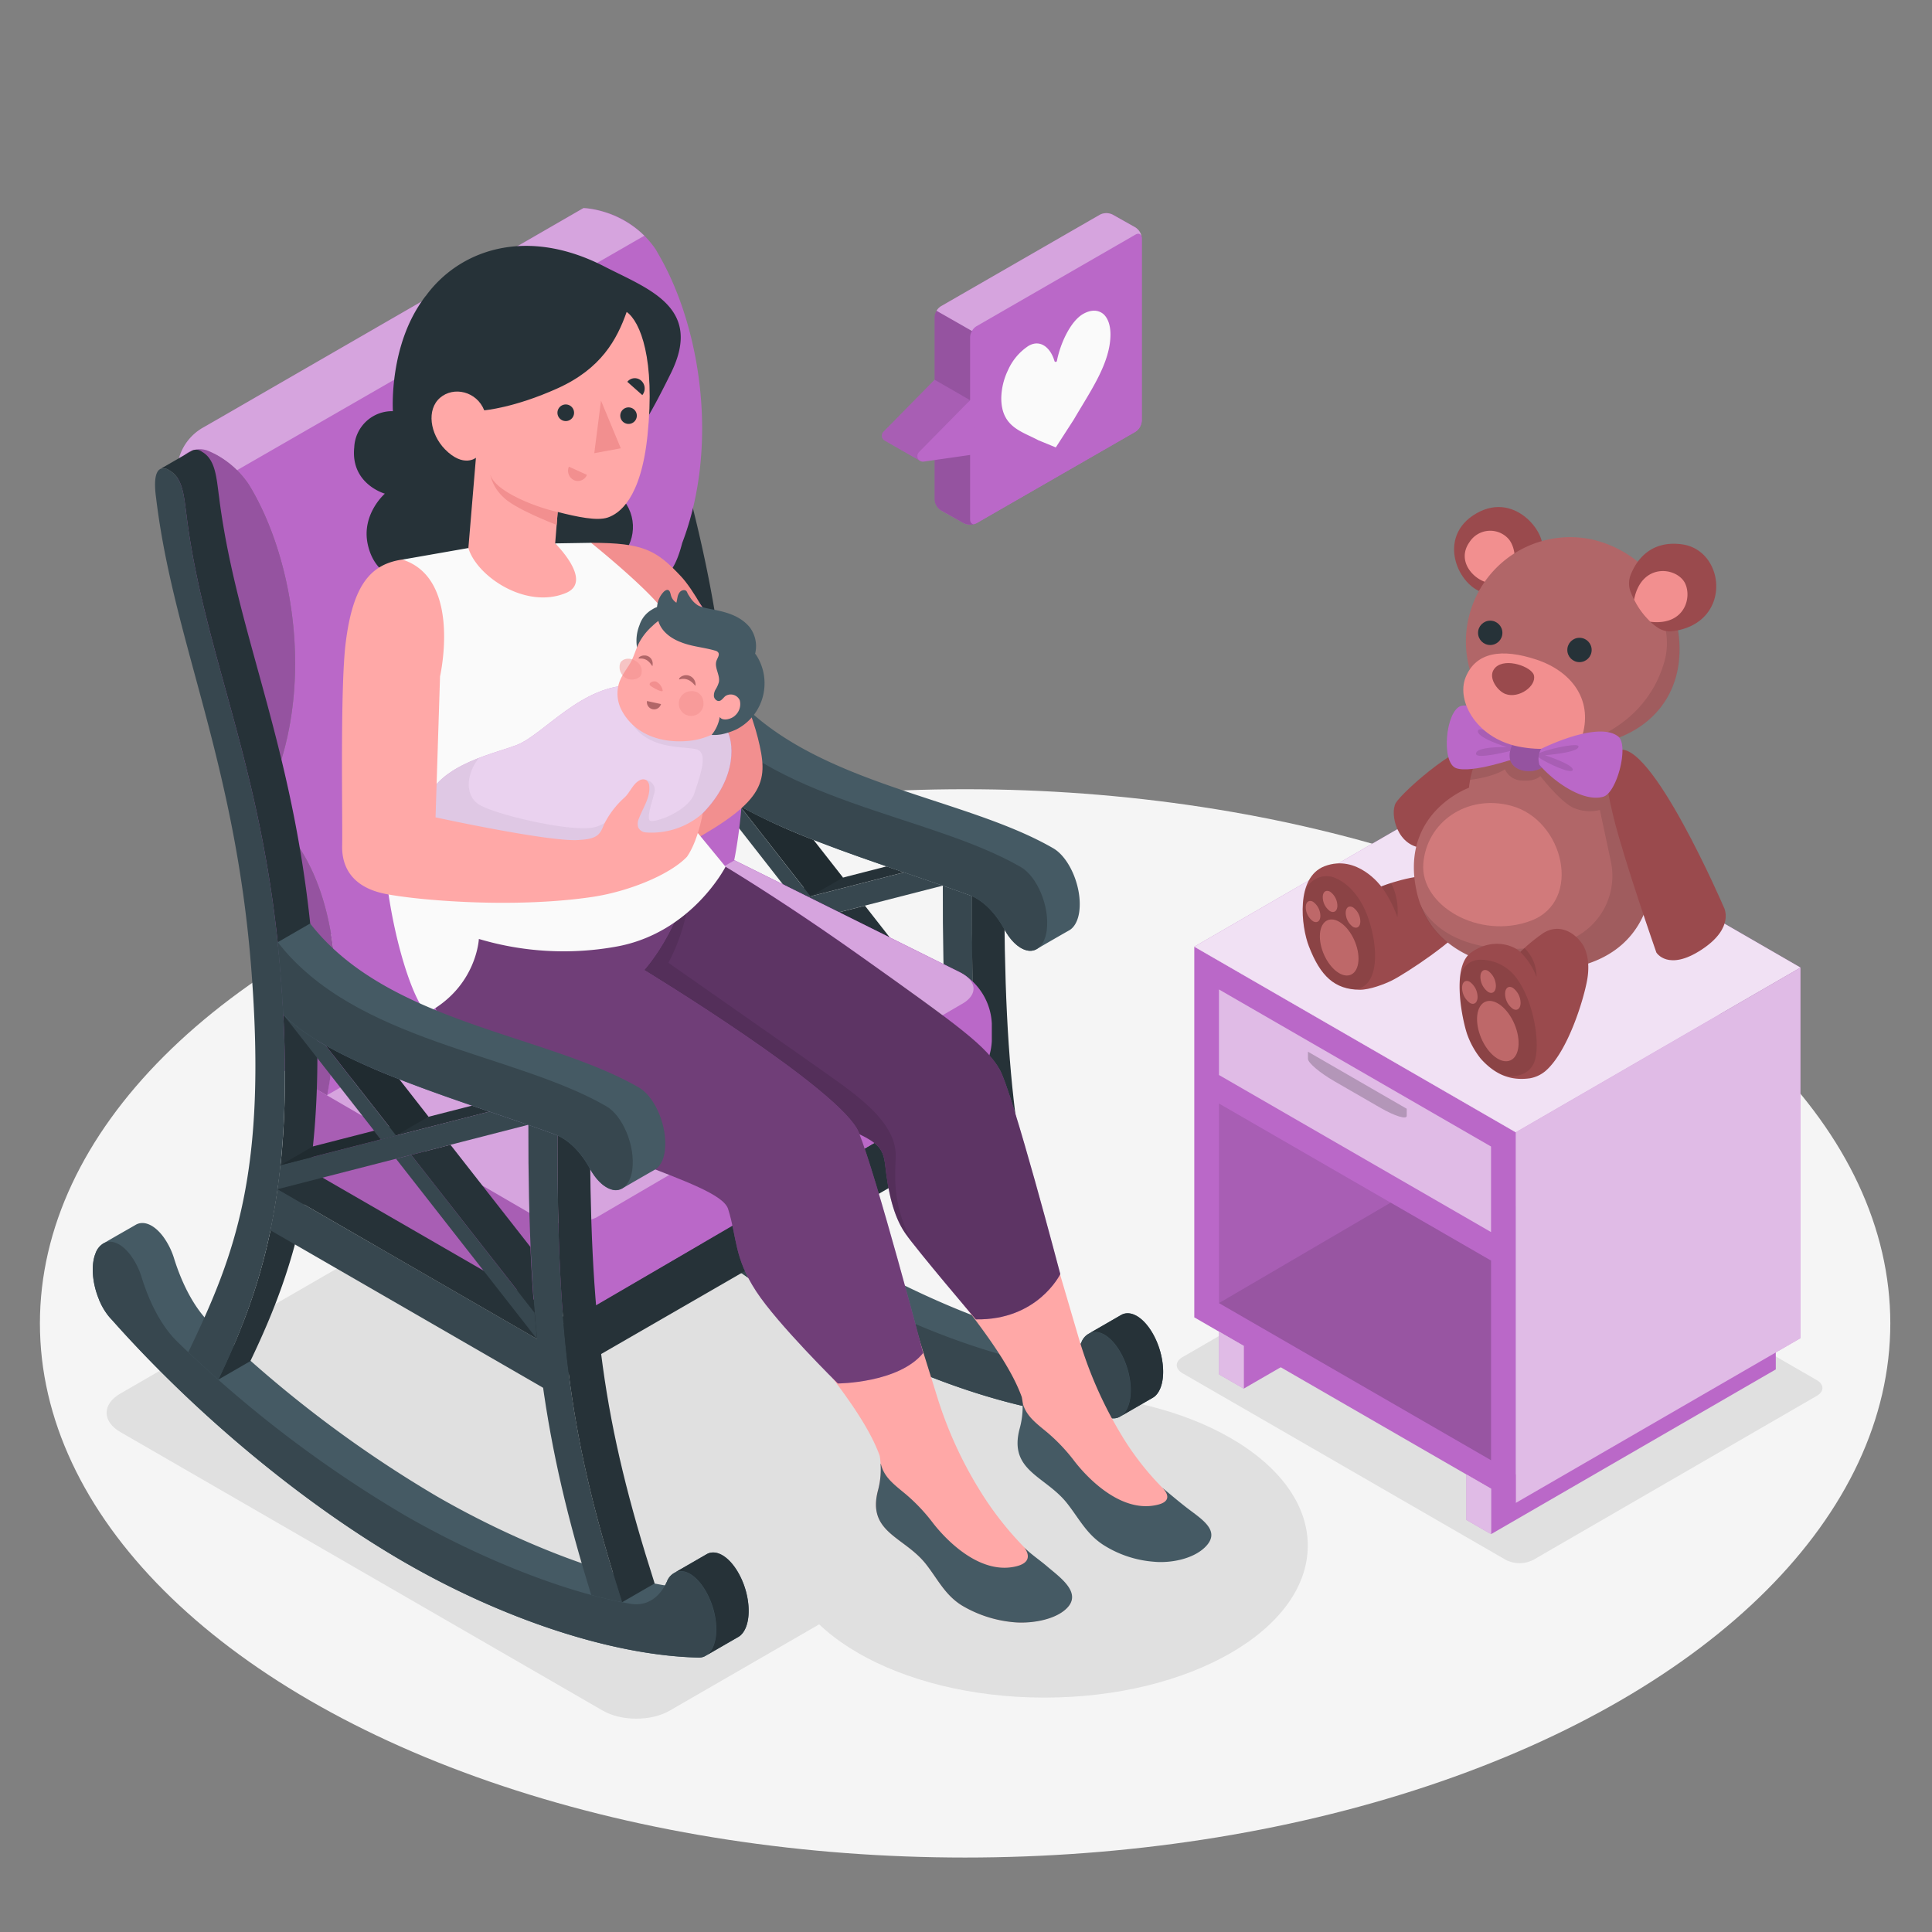 <svg xmlns="http://www.w3.org/2000/svg" viewBox="0 0 500 500"><rect x="0" y="0" width="500" height="500" fill="#808080" stroke="none"/><g id="freepik--Floor--inject-34"><ellipse id="freepik--floor--inject-34" cx="249.77" cy="342.49" rx="239.44" ry="138.24" style="fill:#f5f5f5"></ellipse></g><g id="freepik--Shadows--inject-34"><ellipse id="freepik--Shadow--inject-34" cx="270.3" cy="399.99" rx="68.15" ry="39.35" style="fill:#e0e0e0"></ellipse><path id="freepik--shadow--inject-34" d="M147.9,293.24,31.18,360.63c-4.79,2.76-4.79,7.24,0,10L156,442.71c4.78,2.77,12.54,2.77,17.32,0l116.73-67.39c4.78-2.76,4.78-7.24,0-10L165.22,293.24C160.44,290.48,152.69,290.48,147.9,293.24Z" style="fill:#e0e0e0"></path><path id="freepik--shadow--inject-34" d="M306,351.24l73.32-42.42a7.89,7.89,0,0,1,7.13,0l83.69,48.33c2,1.13,2,3,0,4.12l-73.32,42.42a7.86,7.86,0,0,1-7.13,0L306,355.37C304.06,354.23,304.06,352.38,306,351.24Z" style="fill:#e0e0e0"></path></g><g id="freepik--Nightstand--inject-34"><g id="freepik--nightstand--inject-34"><polygon points="321.87 359.38 334.64 352 321.87 348.31 321.87 359.38" style="fill:#BA68C8"></polygon><polygon points="385.88 385.27 385.88 397.04 459.57 354.4 459.57 342.63 385.88 385.27" style="fill:#BA68C8"></polygon><polygon points="465.96 250.4 392.27 293.03 392.27 388.96 465.96 346.32 465.96 250.4" style="fill:#BA68C8"></polygon><polygon points="465.96 250.4 392.27 293.03 392.27 388.96 465.96 346.32 465.96 250.4" style="fill:#fff;opacity:0.55"></polygon><polygon points="392.27 293.03 309.08 245 309.08 340.93 392.27 388.96 392.27 293.03" style="fill:#BA68C8"></polygon><polygon points="309.08 245 382.77 202.36 465.96 250.4 392.27 293.03 309.08 245" style="fill:#BA68C8"></polygon><polyline points="383.56 288 309.08 245 382.77 202.36 465.96 250.4 392.27 293.03 383.56 288" style="fill:#fff;opacity:0.8"></polyline><polygon points="385.88 296.72 315.47 256.07 315.47 278.21 385.88 318.86 385.88 296.72" style="fill:#fff;opacity:0.55"></polygon><polygon points="385.88 326.24 315.47 285.59 315.47 337.24 385.88 377.9 385.88 326.24" style="opacity:0.1"></polygon><polygon points="385.88 397.04 379.49 393.35 379.49 381.58 385.88 385.27 385.88 397.04" style="fill:#BA68C8"></polygon><polygon points="385.88 397.04 379.49 393.35 379.49 381.58 385.88 385.27 385.88 397.04" style="fill:#fff;opacity:0.55"></polygon><polygon points="321.87 359.38 315.47 355.69 315.47 344.62 321.87 348.31 321.87 359.38" style="fill:#BA68C8"></polygon><polygon points="321.87 359.38 315.47 355.69 315.47 344.62 321.87 348.31 321.87 359.38" style="fill:#fff;opacity:0.55"></polygon><path d="M364.06,288.79c0,1-3.05.08-6.81-2.09l-11.94-6.89c-3.76-2.17-6.81-4.76-6.81-5.78v-1.85l25.56,14.76Z" style="opacity:0.2"></path><polygon points="315.47 337.24 359.9 311.24 385.88 326.24 385.88 377.9 315.47 337.24" style="opacity:0.1"></polygon></g></g><g id="freepik--teddy-bear--inject-34"><g id="freepik--teddy-bear--inject-34"><path d="M379.21,239.17c-1.76,3.76-15.37,12.78-19,14.58-1.91.95-5.75,2.42-8.31,2.4-6.51-.06-10.19-3.53-13.16-11.24-2-5.1-3.49-17.85,4.07-20.74,8.5-3.22,14.64,5.24,14.64,5.24s9-3.61,15.12-2.62S380.94,235.39,379.21,239.17Z" style="fill:#9a4a4d"></path><path d="M353,234.94c-2.23-4.54-5.31-7.08-8.21-8a5.89,5.89,0,0,0-7.09,3.94,27,27,0,0,0,1.1,14c2.76,7.18,6.15,10.67,11.84,11.17C358,255.23,356.41,242,353,234.94Z" style="opacity:0.1"></path><path d="M351.58,248.09c0,3.68-2.24,5.37-5,3.77s-5-5.86-5-9.53,2.24-5.37,5-3.78S351.58,244.41,351.58,248.09Z" style="fill:#f28f8f;opacity:0.5"></path><path d="M346.11,234.38c0,1.39-.85,2-1.89,1.43a4.51,4.51,0,0,1-1.89-3.61c0-1.39.84-2,1.89-1.43A4.53,4.53,0,0,1,346.11,234.38Z" style="fill:#f28f8f;opacity:0.5"></path><path d="M352.05,238.44c0,1.39-.85,2-1.89,1.43a4.51,4.51,0,0,1-1.89-3.61c0-1.39.84-2,1.89-1.43A4.53,4.53,0,0,1,352.05,238.44Z" style="fill:#f28f8f;opacity:0.5"></path><path d="M341.71,237c0,1.39-.85,2-1.89,1.42a4.53,4.53,0,0,1-1.89-3.61c0-1.39.85-2,1.89-1.43A4.55,4.55,0,0,1,341.71,237Z" style="fill:#f28f8f;opacity:0.5"></path><path d="M361.64,237.35a16.1,16.1,0,0,0-1.62-8.84c-1.55.5-2.55.9-2.55.9A31.13,31.13,0,0,1,361.64,237.35Z" style="opacity:0.1"></path><path d="M386.22,191.93c-6.86-1.91-23.4,13.1-25,15.89s.35,11.68,7.61,11.64c4.34,0,19.14-15.05,21.33-18.74S386.22,191.93,386.22,191.93Z" style="fill:#9a4a4d"></path><path d="M427.53,229.08c-2.11,14.43-12,19.76-21,21.44a43.11,43.11,0,0,1-12,.47c-8.58-.85-24-4.1-27.82-19.88-.21-1-.4-1.94-.55-3-2.46-18.37,14-24.23,14-24.23,1.41-13,12.1-20.58,19.27-19.82C415.48,185.78,430.71,207.41,427.53,229.08Z" style="fill:#b16668"></path><path d="M399.42,184.08c-6.77-.72-16.69,6-18.95,17.73,3.39-.4,7-1.38,9-2.71a5,5,0,0,0,4.43,2.91c3.47.29,4.73-1.17,4.73-1.17s4.95,6.37,8.35,8.11a10.65,10.65,0,0,0,7.07.67l2.82,13.22a17.9,17.9,0,0,1-12.65,21.07l-.92.23c-15.17,3.59-30.54.49-35.83-10.22h0c4.85,13.37,18.93,16.27,27,17.07a43.11,43.11,0,0,0,12-.47c9-1.68,18.94-7,21-21.44C430.71,207.41,415.48,185.78,399.42,184.08Z" style="opacity:0.1"></path><path d="M418.65,194.2c-4.12,1.69-3.39,7.8-1.08,17.24,2.68,11,11.09,35.06,11.09,35.06s3,5,11.74-.75,5.71-11,5.71-11S427.14,190.7,418.65,194.2Z" style="fill:#9a4a4d"></path><path d="M399,142.26c1.45-4-7.24-15.92-17.81-8.84-9.64,6.47-3.2,19.61,4,20.21S399,142.26,399,142.26Z" style="fill:#9a4a4d"></path><path d="M385.38,150.84c-3.69-.5-8.67-5.51-5.05-10.58a6.36,6.36,0,0,1,10.22-.62c2.08,2.75,1.39,6.78,1.39,6.78Z" style="fill:#f28f8f"></path><path d="M379.93,171.45a27,27,0,0,1,31.58-31.94,29.11,29.11,0,0,1,23,25.53c1.51,15.84-8.89,26.44-24.74,28a28.89,28.89,0,0,1-17.31-3.82A26.94,26.94,0,0,1,379.93,171.45Z" style="fill:#b16668"></path><path d="M407.38,193.12c.81,0,1.62,0,2.42-.12,15.85-1.52,26.25-12.12,24.74-28a28.54,28.54,0,0,0-4.6-13c.54.84-1.26,3.77-1.26,3.77,1.94,4,3.67,9.61,2.13,15.2C428.45,179.61,422,188.69,407.38,193.12Z" style="opacity:0.1"></path><path d="M392.26,196.25s3.85-5.23,2.77-7.39c-5.06-4.46-14.7-6.85-16.91-6.17-4,1.21-5.23,14.68-1.28,16.11S392.26,196.25,392.26,196.25Z" style="fill:#BA68C8"></path><path d="M391.52,192.84c-1.65-.91-8.43-5.21-9-3.79-.72,1.79,7.43,4.29,7.43,4.29s-8.3-.21-7.94,1.82c.24,1.37,8.81-.79,8.81-.79Z" style="opacity:0.1"></path><path d="M392.25,191.65l-.15.14a5.25,5.25,0,0,0-1.28,2.58,4.76,4.76,0,0,0,0,2.28c.91,3.1,5.56,3.61,8,2.14a4.36,4.36,0,0,0,2-4.44,4.11,4.11,0,0,0-3.9-3.31c-.83-.06-1.64,0-2.44-.12A2.83,2.83,0,0,0,392.25,191.65Z" style="fill:#BA68C8"></path><path d="M392.25,191.65l-.15.14a5.25,5.25,0,0,0-1.28,2.58,4.76,4.76,0,0,0,0,2.28c.91,3.1,5.56,3.61,8,2.14a4.36,4.36,0,0,0,2-4.44,4.11,4.11,0,0,0-3.9-3.31c-.83-.06-1.64,0-2.44-.12A2.83,2.83,0,0,0,392.25,191.65Z" style="opacity:0.2"></path><path d="M397.69,170.73c-9-3-15.73-2-18.39,4.56-2.54,6.27,3.11,16.32,14.73,18.11,5.91.92,10.16.43,15.56-3.32C412.13,180.86,406.57,173.69,397.69,170.73Z" style="fill:#f28f8f"></path><path d="M387.05,172.71c2.71-2.58,9.31-.12,9.91,2,.79,2.8-3.87,6.18-7.34,4.9C387.52,178.85,384.66,175,387.05,172.71Z" style="fill:#9a4a4d"></path><path d="M398.86,193.8s14.68-7.39,19.94-3.19c2.82,2.25-.31,14.51-3.84,15.57-5.12,1.53-12.81-3.84-16.54-8.23A5.07,5.07,0,0,1,398.86,193.8Z" style="fill:#BA68C8"></path><path d="M422,153.16a6,6,0,0,1,0-4.35c1.29-3.32,4.78-9.08,13.28-7.94,11.38,1.53,13.1,20.45-2.38,22.48a5.52,5.52,0,0,1-3.66-.78C425.16,160,423,155.72,422,153.16Z" style="fill:#9a4a4d"></path><path d="M422.9,155.18a19.78,19.78,0,0,0,4.2,5.73C436.05,162,438,154.5,436,150.77,433.74,146.71,424.78,145.62,422.9,155.18Z" style="fill:#f28f8f"></path><path d="M391.13,208.54c-11.51-3.1-21.95,4.22-22.78,15s14.43,19.79,27.86,14.74S404.77,212.22,391.13,208.54Z" style="fill:#f28f8f;opacity:0.5"></path><path d="M410.81,253.3c-.82,5-5,18.87-10.87,23.9a8.56,8.56,0,0,1-4,1.86c-5.19.72-9.12-1.08-12.72-5.07a21.6,21.6,0,0,1-3.36-5.9c-1.09-2.64-4.58-17.64.8-21.53,5.57-4,11-1.93,12.8-.19a44.45,44.45,0,0,1,6-4.93c3.95-2.41,7.81-.34,10,2.8C410.29,245.4,411.6,248.48,410.81,253.3Z" style="fill:#9a4a4d"></path><path d="M383,248.38a5.19,5.19,0,0,0-5.12,4.67,40.9,40.9,0,0,0,2,15,21.6,21.6,0,0,0,3.36,5.9,16.09,16.09,0,0,0,5.61,4.23c2.14.75,6.68.56,8.21-3.27,1.67-4.18.08-15.56-4.66-21.88A11.55,11.55,0,0,0,383,248.38Z" style="opacity:0.1"></path><ellipse cx="387.64" cy="266.83" rx="4.67" ry="8.25" transform="translate(-73.53 173.09) rotate(-23.05)" style="fill:#f28f8f;opacity:0.5"></ellipse><path d="M387.13,255.17c0,1.5-.91,2.19-2,1.54a4.88,4.88,0,0,1-2-3.89c0-1.5.91-2.19,2-1.54A4.86,4.86,0,0,1,387.13,255.17Z" style="fill:#f28f8f;opacity:0.5"></path><path d="M393.52,259.55c0,1.49-.91,2.18-2,1.53a4.85,4.85,0,0,1-2-3.89c0-1.49.91-2.18,2-1.53A4.87,4.87,0,0,1,393.52,259.55Z" style="fill:#f28f8f;opacity:0.5"></path><path d="M382.39,258c0,1.5-.91,2.19-2,1.54a4.86,4.86,0,0,1-2-3.89c0-1.5.91-2.19,2-1.54A4.88,4.88,0,0,1,382.39,258Z" style="fill:#f28f8f;opacity:0.5"></path><path d="M394.54,245.36l-1.1,1a17.77,17.77,0,0,1,4.21,6.45A10.31,10.31,0,0,0,394.54,245.36Z" style="opacity:0.1"></path><path d="M398.37,194.94a5.25,5.25,0,0,0-.18,1c.61.76,8.51,4.69,8.83,3.32s-7.19-3.81-7.19-3.81,9-.68,8.68-2.31C408.27,192.06,399.44,194.2,398.37,194.94Z" style="opacity:0.1"></path><circle cx="385.67" cy="163.78" r="3.15" style="fill:#263238"></circle><circle cx="408.77" cy="168.21" r="3.15" style="fill:#263238"></circle></g></g><g id="freepik--speech-bubble--inject-34"><g id="freepik--speech-bubble--inject-34"><g id="freepik--speech-bubble--inject-34"><g id="freepik--speach-bubble--inject-34"><path d="M284.66,55.56l-41.15,23.7a3.64,3.64,0,0,0-1.64,2.85v47.18a3.61,3.61,0,0,0,1.65,2.83l5.89,3.3a3.66,3.66,0,0,0,3.29,0l41.15-23.7a3.64,3.64,0,0,0,1.64-2.85V61.67a3.61,3.61,0,0,0-1.65-2.83L288,55.54A3.66,3.66,0,0,0,284.66,55.56Z" style="fill:#BA68C8"></path><path d="M251.06,134.45V87.28a3.65,3.65,0,0,1,1.64-2.85l41.15-23.71c.91-.52,1.64-.1,1.64,1v47.18a3.64,3.64,0,0,1-1.64,2.85L252.7,135.4C251.8,135.93,251.06,135.5,251.06,134.45Z" style="fill:#BA68C8"></path><path d="M252.7,135.4a3.73,3.73,0,0,1-3.29,0l-5.89-3.31a3.55,3.55,0,0,1-1.65-2.82V82.11a3.36,3.36,0,0,1,.52-1.68l9.16,5.23a3.21,3.21,0,0,0-.49,1.62v47.17C251.06,135.41,251.74,136,252.7,135.4Z" style="opacity:0.2"></path><path d="M295.47,61.38c-.13-.83-.8-1.13-1.62-.66L252.71,84.43a3.21,3.21,0,0,0-1.16,1.23l-9.17-5.23a3.34,3.34,0,0,1,1.13-1.17l41.15-23.7a3.63,3.63,0,0,1,3.29,0l5.89,3.3A3.61,3.61,0,0,1,295.47,61.38Z" style="fill:#fff;opacity:0.4"></path></g><path d="M241.87,98.28l-13.23,13.45a1.46,1.46,0,0,0,.25,2.25c.27.17,9.16,5.26,9.16,5.26l13-15.67Z" style="fill:#BA68C8"></path><path d="M241.87,98.28l-13.23,13.45a1.46,1.46,0,0,0,.25,2.25c.27.17,9.16,5.26,9.16,5.26l13-15.67Z" style="opacity:0.1"></path><path d="M251.06,103.57,237.84,117a1.45,1.45,0,0,0,1.24,2.46l12-1.72C252.35,117.76,252.35,103.57,251.06,103.57Z" style="fill:#BA68C8"></path></g><path d="M259.13,103.09a17.32,17.32,0,0,1,1.75-7.31h0l0,0a14.53,14.53,0,0,1,5.29-6.26c3.06-1.8,5.7.46,6.71,3.87a.33.33,0,0,0,.65,0c.91-4.65,3.56-10.25,6.72-12.1,2.11-1.23,4-1.12,5.32,0l0,0h0c1.12,1,1.8,2.8,1.82,5.2,0,7.46-5.14,14.62-9.48,22.07l-4.67,7.23-4.51-1.85C264.39,111.61,259.17,110.54,259.13,103.09Z" style="fill:#fafafa"></path></g></g><g id="freepik--Characters--inject-34"><g id="freepik--Character--inject-34"><path d="M300.47,350.57a20.46,20.46,0,0,0-1.77-4.77c-1.89-3.67-4.66-6.11-7.15-5.92a3.39,3.39,0,0,0-1.44.46c-.76.45-7.93,4.58-8.35,4.82a4.67,4.67,0,0,0-1.89,2.22c-.16.34-.32.67-.5,1l-.51-.06c-17.41-3-39.65-12.07-58.5-22.95a311,311,0,0,1-58.81-44.9c-4-3.91-7.14-10-9.2-16.6a19.15,19.15,0,0,0-2.81-5.67c-2.41-3.27-5.21-4.32-7.21-3.09-.79.47-6.8,3.87-8.41,4.86A4.78,4.78,0,0,0,132,262.4c-1.26,3.13-.83,7.85.86,11.94a.24.24,0,0,1,0,.07c.18.37.35.76.53,1.13A16.41,16.41,0,0,0,135,278.2a13.9,13.9,0,0,0,1.18,1.38c22.43,25.29,50.57,48.26,75.75,62.8s53.38,24.09,75.83,24.68a5,5,0,0,0,.69,0,3.32,3.32,0,0,0,1.36-.41c.12-.07,8-4.61,8.37-4.83a4.25,4.25,0,0,0,.39-.25,2.48,2.48,0,0,0,.53-.45C301,359.27,301.57,355.19,300.47,350.57Z" style="fill:#455a64"></path><path d="M292.06,355.42a20.8,20.8,0,0,0-1.77-4.77c-1.9-3.66-4.66-6.1-7.15-5.91a4,4,0,0,0-3.27,2.64c-2,4.4-5.42,6.46-9.42,5.77-17.41-3-39.65-12.06-58.51-22.95a309.74,309.74,0,0,1-58.8-44.9c-4-3.9-7.15-9.95-9.21-16.59a19.55,19.55,0,0,0-2.8-5.68c-2.42-3.26-5.21-4.31-7.21-3.08A4.78,4.78,0,0,0,132,262.4c-1.26,3.13-.83,7.85.86,11.94a.24.24,0,0,1,0,.07c.18.37.35.76.53,1.13A16.41,16.41,0,0,0,135,278.2a13.9,13.9,0,0,0,1.18,1.38c22.43,25.29,50.57,48.26,75.75,62.8s53.38,24.09,75.83,24.68a5,5,0,0,0,.69,0,3.21,3.21,0,0,0,1.7-.63,2.31,2.31,0,0,0,.53-.46C292.53,364.13,293.16,360.05,292.06,355.42Z" style="fill:#37474f"></path><path d="M300.47,350.56a21.18,21.18,0,0,0-1.76-4.76c-1.9-3.67-4.66-6.11-7.16-5.91a3.33,3.33,0,0,0-1.45.45c-.76.45-7.92,4.58-8.34,4.82l0,0a3.48,3.48,0,0,1,1.42-.45c2.49-.19,5.25,2.25,7.15,5.92a21,21,0,0,1,1.77,4.76c1.1,4.63.47,8.7-1.37,10.58a2.08,2.08,0,0,1-.53.45.94.94,0,0,0-.12.09c1.27-.73,7.78-4.5,8.15-4.7a2.26,2.26,0,0,0,.38-.25,2.31,2.31,0,0,0,.54-.45C300.94,359.26,301.58,355.19,300.47,350.56Z" style="fill:#263238"></path><path d="M188.32,185.58c-4.15-52.87-19.56-81.91-24.28-118.17,0-.23-.06-.46-.08-.67-.68-5-.83-8.22-4.32-10.23-1.08-.63-2.95-1.59-3.55-1.23l-7.42,4.23a2.5,2.5,0,0,1,2.49.37c3.49,2,3.71,6.74,4.39,11.7,0,.23,0,.46.08.69,4.71,36.26,20.12,65.29,24.28,118.16s-4.06,79.48-16.19,104.74l8.33-4.82C184.17,265.1,192.46,238.46,188.32,185.58Z" style="fill:#263238"></path><path d="M179.91,190.43c-4.16-52.87-19.57-81.9-24.28-118.16,0-.23-.06-.46-.08-.69-.68-5-.9-9.69-4.39-11.7a2.5,2.5,0,0,0-2.49-.37c-1.34.77-1.55,3.69-1,7.55.07.6.14,1.21.23,1.82,4.72,36.27,20.13,66.66,24.27,119.54s-4.13,74.35-16.27,99.61c2.39,2.28,5,4.67,7.78,7.14C175.85,269.91,184.05,243.31,179.91,190.43Z" style="fill:#37474f"></path><path d="M247.76,297.22l-70.51-40.71c.73-3.49,1.34-7.06,1.85-10.66l67.13,38.78C247.32,285.2,248.3,297.55,247.76,297.22Z" style="fill:#37474f"></path><polygon points="254.64 279.77 187.48 241 179.1 245.85 246.23 284.63 254.64 279.77" style="fill:#263238"></polygon><path d="M260.21,350.86C248.08,311.6,243.84,282.44,244,229.2c2.42.83,4.94,1.74,7.55,2.7-.11,53.25,3.36,79,16.72,120.84C265.57,352.21,262.9,351.59,260.21,350.86Z" style="fill:#37474f"></path><path d="M268.22,352.74c-13.36-41.84-16.83-67.59-16.72-120.84l8.41-4.85c-.1,53.24,3.37,79,16.73,120.84Z" style="fill:#263238"></path><path d="M179.85,239.65c-.17,1.73-.44,3.9-.75,6.2L244,229.2l-10-3.44-54.1,13.89" style="fill:#37474f"></path><polygon points="246.23 284.63 209.75 237.98 213.68 236.98 245.6 277.78 246.23 284.63" style="fill:#37474f"></polygon><path d="M245.6,277.78,213.68,237l10.16-2.61,20.69,26.45C244.76,266.28,245.12,272,245.6,277.78Z" style="fill:#263238"></path><polygon points="229.44 224.22 204.08 230.73 205.84 232.98 233.95 225.76 229.44 224.22" style="fill:#263238"></polygon><polygon points="204.08 230.73 188.24 234.79 179.85 239.65 205.84 232.98 204.08 230.73" style="fill:#263238"></polygon><polygon points="204.08 230.73 188.24 234.79 179.85 239.65 205.84 232.98 204.08 230.73" style="opacity:0.15"></polygon><path d="M218.17,227.11l-8.4,4.86-18.3-23.39a153.73,153.73,0,0,0,19.06,8.77Z" style="fill:#263238"></path><path d="M218.17,227.11l-8.4,4.86-18.3-23.39a153.73,153.73,0,0,0,19.06,8.77Z" style="opacity:0.15"></path><path d="M209.77,232l-3.93,1-25.27-32.33a48.35,48.35,0,0,0,10.9,7.93Z" style="fill:#37474f"></path><path d="M272.61,219.55h0c-24.15-14-65-16.57-85.08-42.51l-8.41,4.86c.67,6.6,1.16,12.87,1.45,18.76,12.89,13.17,48.41,22.9,70.33,31,3.18,1.18,6.5,4.21,9,8.79,1.48,2.75,3.5,4.85,5.66,5.46a3.42,3.42,0,0,0,2.8-.32c1.29-.78,7.51-4.36,8.3-4.79,1.34-.74,2.32-2.45,2.65-4.84C280.14,229.77,276.82,222,272.61,219.55Z" style="fill:#455a64"></path><path d="M264.2,224.4h0c-24.15-13.94-64.95-16.57-85.08-42.5.67,6.6,1.16,12.87,1.45,18.76,12.89,13.17,48.41,22.9,70.33,31,3.18,1.18,6.5,4.21,9,8.79,1.48,2.75,3.5,4.85,5.66,5.46,2.66.76,4.82-1.3,5.33-5.1C271.72,234.62,268.41,226.83,264.2,224.4Z" style="fill:#37474f"></path><path d="M247.76,297.22,140.5,359.12,139,346.53l107.2-62.37C246.65,288.75,247.22,293.48,247.76,297.22Z" style="fill:#263238"></path><path d="M256.68,264.88v4.55a16.48,16.48,0,0,1-8,13.29l-94.27,55a18.3,18.3,0,0,1-15.89-.32l-55.12-32a17.36,17.36,0,0,1-7.86-13.61v-4.55a16.46,16.46,0,0,1,8-13.28l94-49.41c4.44-2.33,8.07-4.16,12.56-1.92l58.51,29.07A16.05,16.05,0,0,1,256.68,264.88Z" style="fill:#BA68C8"></path><path d="M148.46,339.35a17.89,17.89,0,0,1-10-1.9l-55.12-32c-4.33-2.52-7.86-8.6-7.86-13.61v-4.56c0-4.58,3-9.91,6.9-12.57-3.28,2.34-3,5.77,1,8l55.12,32a17,17,0,0,0,8.12,2Z" style="opacity:0.1"></path><path d="M154.37,315.07,248.64,260c4.44-2.33,4.41-6-.08-8.28l-58.51-29.07c-4.49-2.24-8.12-.41-12.56,1.92L83.54,274c-4.44,2.33-4.52,6.24-.18,8.74l55.12,32A18.3,18.3,0,0,0,154.37,315.07Z" style="fill:#BA68C8"></path><path d="M154.37,315.07,248.64,260c4.44-2.33,4.41-6-.08-8.28l-58.51-29.07c-4.49-2.24-8.12-.41-12.56,1.92L83.54,274c-4.44,2.33-4.52,6.24-.18,8.74l55.12,32A18.3,18.3,0,0,0,154.37,315.07Z" style="fill:#fff;opacity:0.4"></path><path d="M173.05,148.25c1.38-1.36,2.56-4.06,3.5-7.71,9.7-25.46,4.65-56.38-6.22-74.88-.18-.33-.37-.66-.56-1a24.34,24.34,0,0,0-13.39-9.83,22.12,22.12,0,0,0-5.38-1L66.34,102.71l-13.88,8-.07.05a13.27,13.27,0,0,0-6.56,11.84c.08,2.52.18,5.12.32,6.94l9.16-12.17a23.73,23.73,0,0,1,9.12,8.1C76.83,145.72,82.13,182,67.71,209c28.66,20.76,16.91,74.44,16.91,74.44L190,222.7v0C190.11,222,201.53,168.88,173.05,148.25Z" style="fill:#BA68C8"></path><path d="M166.73,61c-.41-.41-.83-.8-1.25-1.16l-.09-.07A25.7,25.7,0,0,0,152.5,54a14,14,0,0,0-1.5-.14L66.34,102.71l-9,5.21-5,2.86a13.26,13.26,0,0,0-6.53,11.82c.08,2.52.18,5.12.32,6.94l9.16-12.17a23.92,23.92,0,0,1,6,4.35L166.76,61Z" style="fill:#fff;opacity:0.4"></path><g style="opacity:0.3"><path d="M151.52,151.19c.22,1.62,1.62,2.23,3.14,1.35A4.93,4.93,0,0,0,157,148c-.22-1.62-1.62-2.22-3.13-1.35A4.93,4.93,0,0,0,151.52,151.19Z" style="opacity:0.4"></path><path d="M135.58,160.39c.22,1.62,1.62,2.23,3.14,1.36a5,5,0,0,0,2.34-4.52c-.22-1.62-1.62-2.23-3.13-1.35A4.91,4.91,0,0,0,135.58,160.39Z" style="opacity:0.4"></path><path d="M119.64,169.6c.22,1.62,1.62,2.23,3.13,1.35a4.91,4.91,0,0,0,2.35-4.51c-.22-1.63-1.62-2.23-3.14-1.36A4.94,4.94,0,0,0,119.64,169.6Z" style="opacity:0.4"></path><path d="M103.7,178.8c.22,1.63,1.62,2.23,3.13,1.36a4.93,4.93,0,0,0,2.35-4.52c-.22-1.62-1.62-2.23-3.14-1.35A4.93,4.93,0,0,0,103.7,178.8Z" style="opacity:0.4"></path></g><path d="M67.71,209c14.42-27.06,9.12-63.32-3.28-83.57A23.91,23.91,0,0,0,54,116.73a5.88,5.88,0,0,0-8.17,5.64c1.79,52.55,21.14,88.56,21.14,150.9l17.69,10.21S96.37,229.8,67.71,209Z" style="fill:#BA68C8"></path><path d="M67.71,209c14.42-27.06,9.12-63.32-3.28-83.57A23.91,23.91,0,0,0,54,116.73a5.88,5.88,0,0,0-8.17,5.64c1.79,52.55,21.14,88.56,21.14,150.9l17.69,10.21S96.37,229.8,67.71,209Z" style="opacity:0.2"></path><g id="freepik--character--inject-34"><path d="M305.92,389.72A72.7,72.7,0,0,1,290,371a106.44,106.44,0,0,1-11-25.33c-5.89-20-17.73-60.79-20.6-67.5-4.08-9.57-33.21-27.9-47.63-38.19a338.43,338.43,0,0,0-34-21.19l-31.08-7.28c-2.62,10.57-4.77,18.77-1.73,29.82s12.32,19.32,26.86,28.79c12,7.83,47.37,19.77,51,21.59s7.47,1.79,8.28,8.94,0,10.3,6.4,19.85c8.25,12.24,23.36,28.29,27.94,41.07a20.52,20.52,0,0,1-.14,8.61c-2.89,10.77,6.43,11.56,12,18.61,3,3.83,4.84,7.86,9.15,10.51a31.06,31.06,0,0,0,12.92,4.23c4.11.41,10.63-.53,13.27-3.14C315.74,396.27,309.73,392.84,305.92,389.72Z" style="fill:#ffa8a7"></path><path d="M311.82,400.46c4.25-4.12-.49-7.07-4.35-10-1.91-1.45-5.08-4.1-6.77-5.54h0s3.62,3.21-.81,4.43c-9.07,2.49-17.77-6-21.73-11.07a46.9,46.9,0,0,0-7.11-7.55c-3.07-2.53-5.63-4.42-6.42-7.8h0a21.08,21.08,0,0,1-.74,6.78c-2.94,11,6.67,12.21,12.3,19.38,3.06,3.9,5,7.9,9.32,10.71a28.3,28.3,0,0,0,13.06,4.37C302.76,404.59,308.61,403.56,311.82,400.46Z" style="fill:#455a64"></path><path d="M178.9,219.12s18,9.86,43.81,28.33,32.64,23.37,36,29.34,15.69,52.94,15.69,52.94-5.8,12-21.86,11.72c0,0-15.07-17.69-18.24-22.25s-4.47-11.07-5.17-17.32-2.23-7.13-22.32-14.4S157.85,268.69,147,250.71s-7.92-31.89-7.92-31.89Z" style="fill:#BA68C8"></path><path d="M178.9,219.12c-2.19-1.33,16.16,8.73,43.81,28.33,25.88,18.35,32.64,23.37,36,29.34s15.69,52.94,15.69,52.94-5.8,12-21.86,11.72c0,0-15.07-17.69-18.24-22.25s-4.47-11.07-5.17-17.32-2.23-7.13-22.32-14.4S157.85,268.69,147,250.71s-7.92-31.89-7.92-31.89Z" style="opacity:0.5"></path><path d="M231.81,299.28c.2-8.95-10.23-16-19-22.2-7.47-5.29-39.83-27.91-39.83-27.91,7.71-14.51,6-30,6-30L142.5,231A40.17,40.17,0,0,0,144,241.29c3,11.05,12.32,19.32,26.86,28.79,6.63,4.31,20,10.61,31.3,15.7,1.58.59,3.13,1.16,4.63,1.7,20.09,7.27,21.61,8.14,22.32,14.4s2,12.76,5.17,17.32c.45.65,1.15,1.57,2,2.66h0C230.77,311.8,231.69,304.41,231.81,299.28Z" style="opacity:0.1"></path><path d="M270,405.09A83.84,83.84,0,0,1,253.75,386a105,105,0,0,1-11.41-25.16c-6.23-20-18.78-60.05-21.69-66.86-5.54-13-54.47-43-54.47-43,3.63-5.19,11.49-26.13,12.43-31.92l-67.2,8c-.62,14.5.59,25.39,4.33,33.9,5.07,11.54,8.88,19.08,24.25,27.19,12.93,6.82,40.55,15.93,44.24,17.78s7.6,1.82,8.42,9.1,0,10.5,6.52,20.21c8.4,12.47,23.83,28.51,28.5,41.53a21.22,21.22,0,0,1-.42,8.84c-2.95,11,6.77,12,12.4,19.16,3.06,3.9,4.93,8,9.32,10.71a31.66,31.66,0,0,0,13.16,4.3c4.18.42,10.69-.45,13.9-3.55C280.28,412.19,273.24,407.89,270,405.09Z" style="fill:#ffa8a7"></path><path d="M276,416.3c4.25-4.11-1.85-8.19-5.1-11-1.73-1.48-4.31-3.24-5.87-4.85h0s3.11,3.54-1.79,4.85c-9.09,2.43-17.77-6-21.73-11.07a46.78,46.78,0,0,0-7.11-7.54c-3.07-2.54-5.64-4.42-6.42-7.81l-.09,0a20.89,20.89,0,0,1-.65,6.76c-2.95,11,6.77,12,12.4,19.16,3.06,3.9,4.93,8,9.32,10.71a31.66,31.66,0,0,0,13.16,4.3C266.31,420.27,272.82,419.4,276,416.3Z" style="fill:#455a64"></path><path d="M106.75,226.7c1,13.74,2.35,39.34,18.6,53.12,22.23,18.84,60.74,25.57,63.09,33.08s1.49,12.46,7.27,21.31c5.53,8.48,21.13,23.83,21.13,23.83s15.72-.07,22.07-7.88c0,0-12.17-46.13-16.67-57.12s-55.52-42-55.52-42,12.57-13.78,11.81-31.85C178.53,219.17,105.74,213,106.75,226.7Z" style="fill:#BA68C8"></path><path d="M106.75,226.7c1,13.74,2.35,39.34,18.6,53.12,22.23,18.84,60.74,25.57,63.09,33.08s1.49,12.46,7.27,21.31c5.53,8.48,21.13,23.83,21.13,23.83s15.72-.07,22.07-7.88c0,0-12.17-46.13-16.67-57.12s-55.52-42-55.52-42,12.57-13.78,11.81-31.85C178.53,219.17,105.74,213,106.75,226.7Z" style="opacity:0.4"></path><path d="M110.13,76.68c-9.6,12.31-8.45,29.73-8.45,29.73a9.8,9.8,0,0,0-10,9.35c-1,9.51,7.92,12,7.92,12s-6.06,5.27-4.45,13c2.27,10.83,13.34,11.64,22.65,9.26,12.72-3.25,18.22-12,18.22-12Z" style="fill:#263238"></path><circle cx="152.71" cy="136.38" r="11.1" transform="translate(-43.9 79.23) rotate(-25.56)" style="fill:#263238"></circle><path d="M153,140.48c13.52,0,16.87,1.9,23.22,8.66s17.2,30.91,19.93,41.89,2.26,16-17.82,27.08S153,140.48,153,140.48Z" style="fill:#f28f8f"></path><path d="M156.48,69c-24.17-12.47-43.71-1.33-49.95,14.21-4.16,10.36-1.6,22.6,3.6,31.27,2.73,4.55,3.76,6.49,6,9.14s4.47,4.89,6.15,5.35l.58-7.26a25,25,0,0,0,11.86,4.09l6.57.6c15.6,1.43,23.86-12.61,32.39-29.93C182,79.49,167.76,74.8,156.48,69Z" style="fill:#263238"></path><path d="M162.18,80.73c3.56,2.51,7.42,12.26,5.4,31.89-1.71,16.64-7.44,20.33-10.25,21.3s-8-.16-13-1.42l-.65,8.13c19.82,16-14,25.88-22.51,1.77l2-23.93s-3.22,2.67-8-2.18c-3.9-4-4.82-10.29-1.29-13.34s9.5-1.67,11.44,3.24c0,0,7.76-.62,19-5.7S159.64,87.93,162.18,80.73Z" style="fill:#ffa8a7"></path><path d="M164.79,107.85a2.14,2.14,0,1,1-1.85-2.4A2.14,2.14,0,0,1,164.79,107.85Z" style="fill:#263238"></path><path d="M148.55,107.1a2.15,2.15,0,1,1-1.86-2.41A2.15,2.15,0,0,1,148.55,107.1Z" style="fill:#263238"></path><path d="M147.23,120.77l4.67,2.12a2.52,2.52,0,0,1-3.36,1.37A2.69,2.69,0,0,1,147.23,120.77Z" style="fill:#f28f8f"></path><path d="M166.23,102.25l-3.88-3.44a2.48,2.48,0,0,1,3.59-.3A2.72,2.72,0,0,1,166.23,102.25Z" style="fill:#263238"></path><polygon points="155.54 103.68 153.8 117.28 160.66 116.02 155.54 103.68" style="fill:#f28f8f"></polygon><path d="M144.33,132.5c-5.31-1.13-16.08-5.17-17.46-9.67a11.34,11.34,0,0,0,3.43,5.87c3.07,3.09,13.76,7.14,13.76,7.14Z" style="fill:#f28f8f"></path><path d="M121.21,141.83c2.17,7.31,14.86,15.92,25.21,11.65,7.31-3-2.74-12.85-2.74-12.85l9.29-.15s12.48,10,17.85,16.37c4.49,5.36,15.34,18.27,2.26,30.81l2.69,22.05,12,14.6S178.9,241.74,159,245.07A76.71,76.71,0,0,1,123.93,243s-.55,12.31-13.37,19.13c-4-2.38-14.56-32.93-10.91-66.74,1.94-18,4.45-50.56,4.45-50.56Z" style="fill:#fafafa"></path></g><path d="M188.05,188.88c1.69,2.58,3.19,12-6.19,21.61s-21.4,17.52-39,18.38-35.15-6.82-33.35-18.69,17.27-14.72,24.23-17.38,17-15.92,30.24-15.41S188.05,188.88,188.05,188.88Z" style="fill:#BA68C8"></path><path d="M188.05,188.88c1.69,2.58,3.19,12-6.19,21.61s-21.4,17.52-39,18.38-35.15-6.82-33.35-18.69,17.27-14.72,24.23-17.38,17-15.92,30.24-15.41S188.05,188.88,188.05,188.88Z" style="fill:#fff;opacity:0.7"></path><path d="M188.05,188.88a47.36,47.36,0,0,0-10.86-7.72c-8.12,1.35-15.51,3.44-13.37,6.5,4.39,6.27,12.73,5.47,16.21,6.2s1.23,6.59-.32,11.4-10.89,8-11.58,7.07.43-4.16,1.2-7.07a2.59,2.59,0,0,0-2.11-3.39s-7.29,11.28-13.91,12.32-25.57-3.53-29.38-6-3.13-8.15,0-12c-6.53,2.52-13.27,6.41-14.42,14-1.8,11.87,15.71,19.55,33.35,18.69s29.67-8.79,39-18.38S189.74,191.46,188.05,188.88Z" style="opacity:0.05"></path><path d="M179.43,164.92a8.33,8.33,0,0,1-8.34,8.34c-3.33,0-5.84-3-6.29-6.11a10.79,10.79,0,0,1,.71-5.39,7.14,7.14,0,0,1,3.22-4,6.21,6.21,0,0,1,2.93-1,7.22,7.22,0,0,1,3.68,1A8.4,8.4,0,0,1,179.43,164.92Z" style="fill:#455a64"></path><path d="M195.36,175.31c0,5-1.17,8.37-4.94,11-2.83,2-6.6,4.89-12.16,5.43-7.55.72-14.25-1.92-17.42-8a9.25,9.25,0,0,1-.71-6.69c.55-2,1.86-3.57,2.89-5.29s1.48-3.71,2.42-5.5a15.51,15.51,0,0,1,3.42-4.27,13.1,13.1,0,0,1,4.47-2.88,15.85,15.85,0,0,1,5.21-.8A16.56,16.56,0,0,1,195.36,175.31Z" style="fill:#ffa8a7"></path><path d="M180,177.41c0,.29-.41-.55-1.43-1.21a3.23,3.23,0,0,0-2.12-.49,3,3,0,0,0-.52.11c-.28.08-.25-.3.28-.66a2.43,2.43,0,0,1,3.78,1.73A3,3,0,0,1,180,177.41Z" style="fill:#b16668"></path><path d="M168.86,172.32c-.05.26-.3-.53-1.14-1.23a2.84,2.84,0,0,0-1.84-.66,3.59,3.59,0,0,0-.47,0c-.26,0-.19-.29.31-.55a2.11,2.11,0,0,1,1-.24,2.08,2.08,0,0,1,2.19,2.19A1.8,1.8,0,0,1,168.86,172.32Z" style="fill:#b16668"></path><path d="M169.81,176.4c-.9-.31-2.24.48-1.44,1.09s3.06,1.81,3.14,1.25A3.21,3.21,0,0,0,169.81,176.4Z" style="fill:#f28f8f"></path><path d="M167.44,181.42l3.63.79a1.86,1.86,0,0,1-3.63-.79Z" style="fill:#b16668"></path><path d="M197.86,176.87a13.34,13.34,0,0,1-7.31,11.91,17.83,17.83,0,0,1-4,1.3h-.06a11.24,11.24,0,0,1-1.26.13h-.49a4.91,4.91,0,0,1-.59,0,9.66,9.66,0,0,0,2.12-4.66c.73,1.19,3.08.55,4-.4a3.93,3.93,0,0,0,1.17-3.94,2.56,2.56,0,0,0-3.68-1.09c-.57.44-1,1.22-1.67,1.3a1,1,0,0,1-.54-.11,1.52,1.52,0,0,1-.79-1.1,3.15,3.15,0,0,1,.49-1.87,7.09,7.09,0,0,0,.79-1.79c.38-1.87-1.26-3.8-.6-5.59.26-.71.86-1.49.43-2.11a1.46,1.46,0,0,0-.87-.49c-2.75-.8-5.65-1-8.36-2a.9.9,0,0,1-.21-.08c-2.64-.95-5.17-2.74-6-5.41a12.62,12.62,0,0,1-.36-2,8.25,8.25,0,0,1,.05-2.38,6.15,6.15,0,0,1,1.67-3.35c.32-.3.77-.59,1.17-.42s.53.78.65,1.26a3.25,3.25,0,0,0,1.44,2c.13-.46.18-.93.29-1.39a2.9,2.9,0,0,1,.55-1.3,1.43,1.43,0,0,1,1.25-.56c.57.08.65.49.85.91a9.8,9.8,0,0,0,.55.87,6.83,6.83,0,0,0,1.92,2.05c2.29,1.54,9.34.87,13.45,5.63a8.08,8.08,0,0,1,1.51,7,.18.18,0,0,0,0,0l.19.19,0,0A13.31,13.31,0,0,1,197.86,176.87Z" style="fill:#455a64"></path><path d="M182,181.42a3.2,3.2,0,1,1-3.13-2.54A2.88,2.88,0,0,1,182,181.42Z" style="fill:#f28f8f;opacity:0.5"></path><path d="M165.74,175a3.2,3.2,0,0,1-5.15-3.56c.79-1.15,2.59-1.29,4-.31A2.88,2.88,0,0,1,165.74,175Z" style="fill:#f28f8f;opacity:0.5"></path><path d="M104.1,144.81C96.15,146,91.37,151,89.46,166.39c-1.48,11.94-.76,46.7-.91,52.38-.16,6.13,3.09,10.93,11.1,12.55s33,3.87,53.69.8c9.12-1.36,19.89-5.62,24.45-10.39,2.92-4.22,4.07-11.24,4.07-11.24a20,20,0,0,1-14.75,4.94,2.35,2.35,0,0,1-1.93-1.29,3.22,3.22,0,0,1,.19-2.35c1-2.73,2.95-5.33,2.66-8.36a2,2,0,0,0-.81-1.56,1.8,1.8,0,0,0-1.7.08c-1.8.94-2.51,3.26-4,4.54a23.34,23.34,0,0,0-4.75,6c-.77,1.32-1,2.89-2.34,3.8s-3.23,1-4.81,1.11c-7.7.49-36.9-5.87-36.9-5.87l1.16-36.48S119.68,149.7,104.1,144.81Z" style="fill:#ffa8a7"></path><path d="M193.21,412.47a20.8,20.8,0,0,0-1.77-4.77c-1.89-3.67-4.66-6.1-7.15-5.91a3.3,3.3,0,0,0-1.45.46c-.75.44-7.92,4.58-8.34,4.81a4.65,4.65,0,0,0-1.89,2.23c-.16.34-.33.66-.5,1l-.51-.07c-17.41-3-39.65-12.06-58.51-22.95a310.16,310.16,0,0,1-58.8-44.9c-4-3.9-7.14-10-9.21-16.59a19,19,0,0,0-2.8-5.68c-2.42-3.27-5.21-4.31-7.21-3.09-.79.47-6.8,3.87-8.41,4.86a4.85,4.85,0,0,0-1.92,2.46c-1.27,3.13-.83,7.85.86,11.93a.36.36,0,0,0,0,.07l.52,1.14a17.11,17.11,0,0,0,1.6,2.65,12.83,12.83,0,0,0,1.18,1.39c22.43,25.29,50.57,48.25,75.75,62.79s53.38,24.09,75.83,24.68a3.68,3.68,0,0,0,.69,0,3.16,3.16,0,0,0,1.36-.4c.12-.07,8-4.62,8.37-4.84a3,3,0,0,0,.38-.24,2.59,2.59,0,0,0,.54-.46C193.69,421.17,194.31,417.1,193.21,412.47Z" style="fill:#455a64"></path><path d="M184.8,417.33a20.92,20.92,0,0,0-1.77-4.77c-1.9-3.67-4.66-6.11-7.15-5.91a4,4,0,0,0-3.27,2.64c-2,4.4-5.42,6.45-9.42,5.77-17.41-3-39.66-12.07-58.51-22.95a311,311,0,0,1-58.81-44.9c-4-3.9-7.14-9.95-9.2-16.6a19.37,19.37,0,0,0-2.8-5.67c-2.42-3.27-5.21-4.31-7.21-3.09a4.85,4.85,0,0,0-1.92,2.46c-1.27,3.13-.83,7.85.86,11.93a.36.36,0,0,0,0,.07l.52,1.14a17.11,17.11,0,0,0,1.6,2.65,12.83,12.83,0,0,0,1.18,1.39c22.43,25.29,50.57,48.25,75.75,62.79s53.38,24.09,75.83,24.68a3.68,3.68,0,0,0,.69,0,3.24,3.24,0,0,0,1.7-.63,2,2,0,0,0,.53-.45C185.27,426,185.9,422,184.8,417.33Z" style="fill:#37474f"></path><path d="M193.21,412.47a20.55,20.55,0,0,0-1.77-4.76c-1.89-3.67-4.66-6.11-7.15-5.92a3.3,3.3,0,0,0-1.45.46c-.76.44-7.92,4.58-8.34,4.81a.08.08,0,0,0,0,0,3.3,3.3,0,0,1,1.42-.45c2.48-.2,5.25,2.25,7.14,5.91a20.64,20.64,0,0,1,1.78,4.77c1.09,4.63.47,8.7-1.37,10.57a2.31,2.31,0,0,1-.53.46l-.12.09c1.27-.74,7.77-4.5,8.15-4.7a3.11,3.11,0,0,0,.38-.25,2.32,2.32,0,0,0,.54-.46C193.68,421.17,194.31,417.1,193.21,412.47Z" style="fill:#263238"></path><path d="M81.06,247.48c-4.15-52.87-19.56-81.91-24.28-118.17,0-.22-.06-.45-.08-.67-.69-5-.9-9.69-4.39-11.7a2.48,2.48,0,0,0-2.51-.36l-8.39,4.84a2.49,2.49,0,0,1,2.49.36c3.49,2,3.7,6.75,4.39,11.71,0,.23.05.45.08.68,4.71,36.27,20.12,65.3,24.28,118.17s-4.06,79.47-16.19,104.73l8.33-4.81C76.91,327,85.2,300.36,81.06,247.48Z" style="fill:#263238"></path><path d="M72.65,252.34c-4.16-52.87-19.57-81.9-24.28-118.17,0-.23-.06-.45-.08-.68-.69-5-.9-9.69-4.39-11.71a2.49,2.49,0,0,0-2.49-.36c-1.34.77-1.55,3.69-1,7.54.07.6.14,1.21.23,1.82C45.4,167.05,60.81,197.45,65,250.33s-4.13,74.35-16.27,99.61c2.38,2.28,5,4.67,7.78,7.13C68.59,331.81,76.79,305.22,72.65,252.34Z" style="fill:#37474f"></path><path d="M140.5,359.12,70,318.41c.73-3.48,1.34-7.05,1.85-10.65L139,346.53C140.06,347.1,141,359.46,140.5,359.12Z" style="fill:#37474f"></path><polygon points="147.38 341.68 80.22 302.9 71.84 307.76 138.97 346.53 147.38 341.68" style="fill:#263238"></polygon><path d="M153,412.77c-12.13-39.26-16.37-68.43-16.26-121.67,2.41.84,4.94,1.75,7.55,2.71-.11,53.24,3.36,79,16.72,120.84Q157,413.86,153,412.77Z" style="fill:#37474f"></path><path d="M161,414.65c-13.36-41.84-16.83-67.6-16.72-120.84l8.41-4.86c-.11,53.24,3.37,79,16.73,120.84Z" style="fill:#263238"></path><path d="M72.59,301.55c-.17,1.74-.44,3.9-.75,6.21l64.85-16.66-10-3.43-54.1,13.88" style="fill:#37474f"></path><polygon points="138.97 346.53 102.49 299.89 106.42 298.88 138.33 339.69 138.97 346.53" style="fill:#37474f"></polygon><path d="M138.34,339.68l-31.92-40.8,10.16-2.61,20.69,26.44Q137.62,330.93,138.34,339.68Z" style="fill:#263238"></path><polygon points="122.18 286.13 96.82 292.63 98.58 294.88 126.69 287.67 122.18 286.13" style="fill:#263238"></polygon><polygon points="96.82 292.63 80.98 296.7 72.59 301.55 98.58 294.88 96.82 292.63" style="fill:#263238"></polygon><polygon points="96.82 292.63 80.98 296.7 72.59 301.55 98.58 294.88 96.82 292.63" style="opacity:0.15"></polygon><path d="M110.9,289l-8.4,4.86-18.3-23.4a153.85,153.85,0,0,0,19.07,8.77Z" style="fill:#263238"></path><path d="M110.9,289l-8.4,4.86-18.3-23.4a153.85,153.85,0,0,0,19.07,8.77Z" style="opacity:0.15"></path><path d="M102.5,293.88l-3.92,1L73.31,262.56a48.57,48.57,0,0,0,10.89,7.92Z" style="fill:#37474f"></path><path d="M165.35,281.45h0C141.2,267.51,100.4,264.88,80.27,239l-8.41,4.86c.67,6.59,1.16,12.87,1.45,18.75,12.89,13.18,48.41,22.9,70.33,31,3.18,1.18,6.5,4.22,9,8.8,1.49,2.75,3.51,4.85,5.67,5.46a3.46,3.46,0,0,0,2.8-.33c1.28-.77,7.51-4.35,8.3-4.79,1.34-.74,2.32-2.44,2.64-4.84C172.87,291.67,169.56,283.88,165.35,281.45Z" style="fill:#455a64"></path><path d="M156.94,286.31h0c-24.16-13.94-65-16.57-85.08-42.5.67,6.59,1.16,12.87,1.45,18.75,12.89,13.18,48.41,22.9,70.33,31,3.18,1.18,6.5,4.22,9,8.8,1.49,2.75,3.51,4.85,5.67,5.46,2.66.75,4.81-1.3,5.33-5.1C164.46,296.53,161.14,288.74,156.94,286.31Z" style="fill:#37474f"></path></g></g></svg>